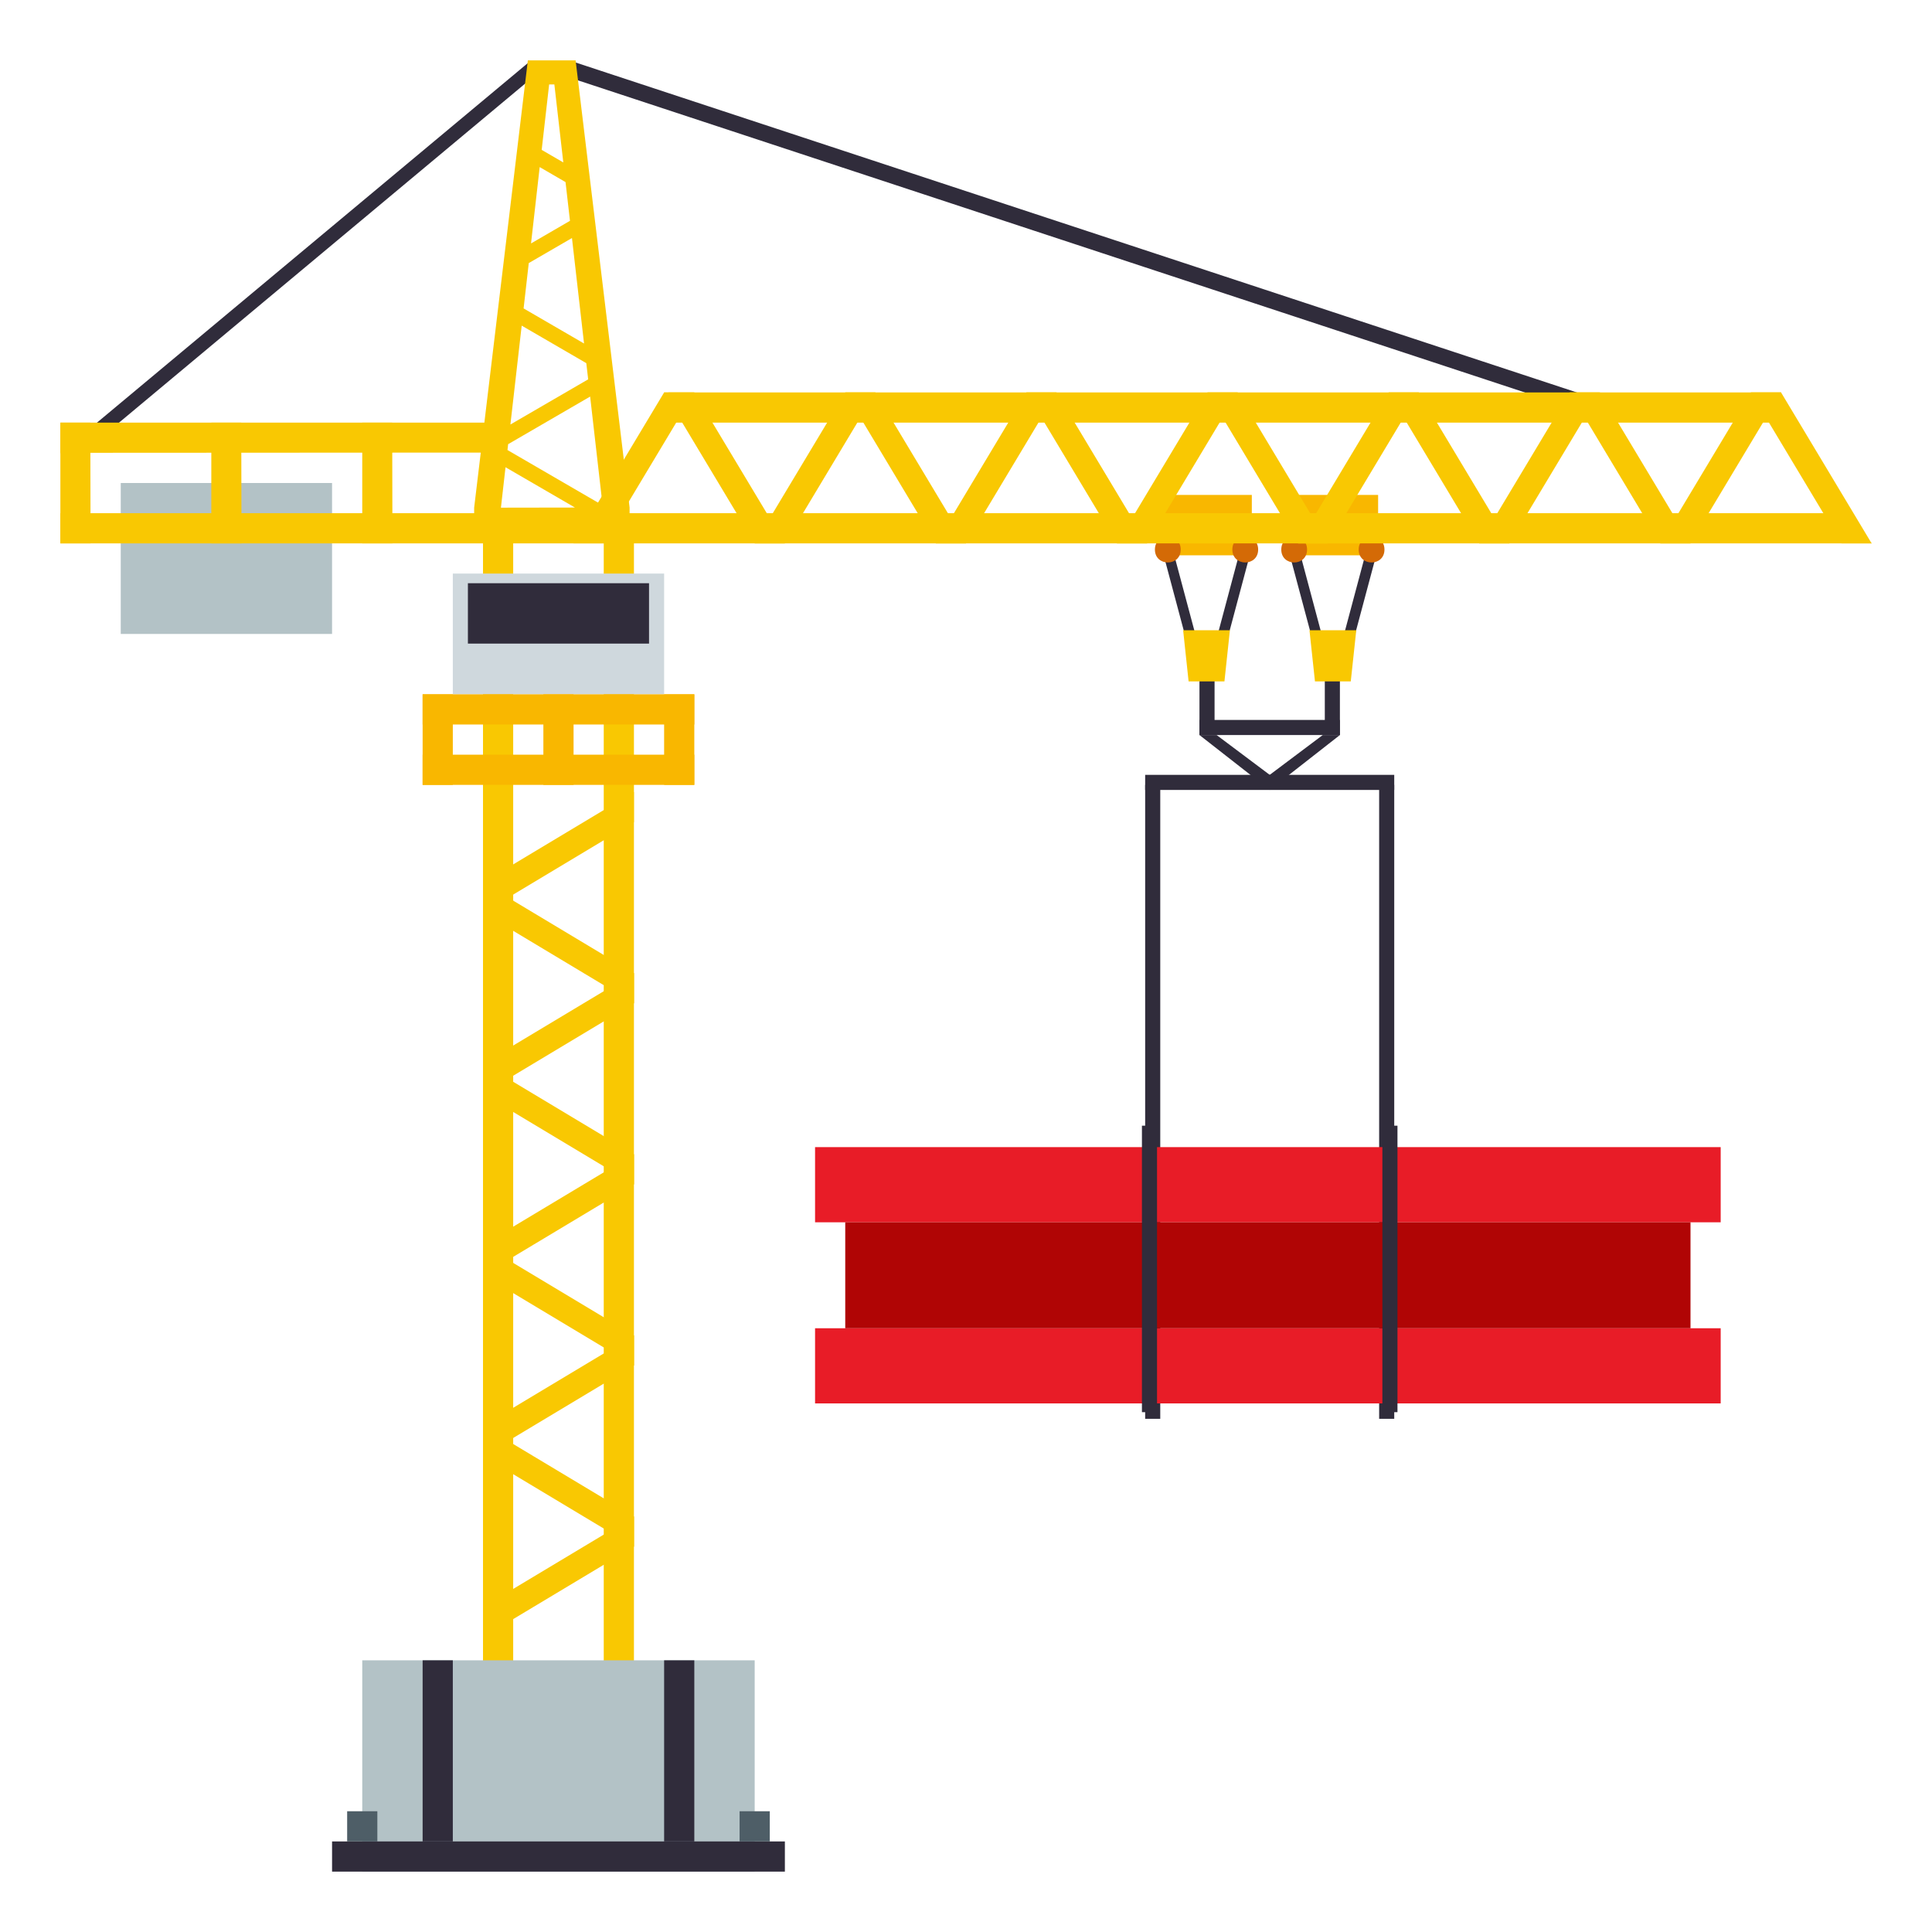 <?xml version="1.0" encoding="utf-8"?>
<!-- Generator: Adobe Illustrator 15.0.0, SVG Export Plug-In . SVG Version: 6.00 Build 0)  -->
<!DOCTYPE svg PUBLIC "-//W3C//DTD SVG 1.1//EN" "http://www.w3.org/Graphics/SVG/1.1/DTD/svg11.dtd">
<svg version="1.1" id="Layer_1" xmlns:x="http://ns.adobe.com/Extensibility/1.0/" xmlns:i="http://ns.adobe.com/AdobeIllustrator/10.0/" xmlns:graph="http://ns.adobe.com/Graphs/1.0/"
	 xmlns="http://www.w3.org/2000/svg" xmlns:xlink="http://www.w3.org/1999/xlink" xmlns:a="http://ns.adobe.com/AdobeSVGViewerExtensions/3.0/"
	 x="0px" y="0px" width="64px" height="64px" viewBox="0 0 64 64" enable-background="new 0 0 64 64" xml:space="preserve">
<rect x="42.652" y="16.395" fill="#F9B700" width="3" height="2"/>
<rect x="16" y="17.235" fill="#F9C802" width="1" height="39"/>
<rect x="20" y="17.235" fill="#F9C802" width="1" height="39"/>
<polygon fill="#F9C802" points="16,35.235 16,36.235 21,33.235 21,32.235 "/>
<polygon fill="#F9C802" points="16,36.235 21,39.235 21,38.235 16,35.235 "/>
<polygon fill="#F9C802" points="16,29.235 16,30.235 21,27.235 21,26.235 "/>
<polygon fill="#F9C802" points="16,30.235 21,33.235 21,32.235 16,29.235 "/>
<polygon fill="#F9C802" points="16,47.235 16,48.235 21,45.235 21,44.235 "/>
<polygon fill="#F9C802" points="16,48.235 21,51.235 21,50.235 16,47.235 "/>
<polygon fill="#F9C802" points="16,41.235 16,42.235 21,39.235 21,38.235 "/>
<polygon fill="#F9C802" points="16,42.235 21,45.235 21,44.235 16,41.235 "/>
<polygon fill="#F9C802" points="16,53.235 16,54.235 21,51.235 21,50.235 "/>
<rect x="39.734" y="22.389" fill="#302C3B" width="0.5" height="1.96"/>
<rect x="43.886" y="22.389" fill="#302C3B" width="0.5" height="1.96"/>
<rect x="37.935" y="26" fill="#302C3B" width="0.5" height="21"/>
<rect x="45.686" y="26" fill="#302C3B" width="0.5" height="21"/>
<polygon fill="#302C3B" points="43.818,24.349 42.061,25.668 40.302,24.349 39.734,24.349 42.061,26.168 44.386,24.349 "/>
<rect x="39.734" y="23.849" fill="#302C3B" width="4.651" height="0.5"/>
<rect x="37.935" y="25.668" fill="#302C3B" width="8.251" height="0.5"/>
<polygon fill="#302C3B" points="43.785,21.024 43.432,21.024 42.649,18.098 43.004,18.098 "/>
<polygon fill="#302C3B" points="44.52,21.024 44.885,21.024 45.667,18.098 45.301,18.098 "/>
<polygon fill="#F9C802" points="44.746,22.573 43.56,22.573 43.378,20.878 44.928,20.878 "/>
<path fill="#D46A06" d="M43.298,18.205c0,0.57-0.854,0.57-0.854,0S43.298,17.635,43.298,18.205z"/>
<path fill="#D46A06" d="M45.862,18.205c0,0.57-0.854,0.57-0.854,0S45.862,17.635,45.862,18.205z"/>
<rect x="38.468" y="16.395" fill="#F9B700" width="3" height="2"/>
<polygon fill="#302C3B" points="39.601,21.024 39.25,21.024 38.469,18.098 38.819,18.098 "/>
<polygon fill="#302C3B" points="40.336,21.024 40.698,21.024 41.479,18.098 41.117,18.098 "/>
<polygon fill="#F9C802" points="40.561,22.573 39.374,22.573 39.193,20.878 40.742,20.878 "/>
<path fill="#D46A06" d="M39.113,18.205c0,0.57-0.855,0.57-0.855,0S39.113,17.635,39.113,18.205z"/>
<path fill="#D46A06" d="M41.678,18.205c0,0.57-0.855,0.57-0.855,0S41.678,17.635,41.678,18.205z"/>
<rect x="4" y="16" fill="#B3C2C6" width="7" height="5"/>
<polygon fill="#302C3B" points="17.533,2.05 2,15.012 3.023,14.768 18.037,2.235 "/>
<polygon fill="#302C3B" points="19.006,2.05 52.268,13.011 50.546,13.011 18.415,2.421 "/>
<path fill="#F9C802" d="M20.856,16.811L19.068,2h-1.582l-1.779,14.817v0.794h5.149V16.811z M16.833,14.714l2.716-1.577l0.412,3.6
	l-3.15-1.829L16.833,14.714z M18.734,6.032l0.147,1.283l-1.29,0.749l0.287-2.529L18.734,6.032z M17.944,4.965l0.247-2.167h0.173
	l0.296,2.583L17.944,4.965z M18.947,7.885l0.4,3.494l-2.002-1.162l0.171-1.502L18.947,7.885z M19.422,12.03l0.062,0.536
	l-2.576,1.496l0.374-3.275L19.422,12.03z M16.746,15.478l2.3,1.335l-2.452,0.004L16.746,15.478z"/>
<polygon fill="#F9C802" points="2,14 2,18 3,18 2.992,14 "/>
<polygon fill="#F9C802" points="7,14 7,18 8,18 7.992,14 "/>
<polygon fill="#F9C802" points="12,14 12,18 13,18 12.992,14 "/>
<polygon fill="#F9C802" points="16.502,14 2,14 2,15 16.502,14.992 "/>
<polygon fill="#E81C27" points="27,44 27,46.49 57,46.49 57,44 "/>
<polygon fill="#E81C27" points="27,38 27,40.49 57,40.49 57,38 "/>
<polygon fill="#B00505" points="28,40.49 28,44 56,44 56,40.49 "/>
<rect x="15" y="19" fill="#CFD8DD" width="7" height="4"/>
<rect x="15.5" y="19.32" fill="#302C3B" width="6" height="2"/>
<rect x="14" y="23" fill="#F9B700" width="9" height="1"/>
<rect x="14" y="25" fill="#F9B700" width="9" height="1"/>
<rect x="14" y="23" fill="#F9B700" width="1" height="3"/>
<rect x="22" y="23" fill="#F9B700" width="1" height="3"/>
<rect x="18" y="23" fill="#F9B700" width="1" height="3"/>
<rect x="12" y="55" fill="#B3C2C6" width="13" height="7"/>
<rect x="11" y="61" fill="#302C3B" width="15" height="1"/>
<rect x="11.5" y="60" fill="#4E5E67" width="1" height="1"/>
<rect x="24.5" y="60" fill="#4E5E67" width="1" height="1"/>
<rect x="14" y="55" fill="#302C3B" width="1" height="6"/>
<rect x="22" y="55" fill="#302C3B" width="1" height="6"/>
<rect x="37.828" y="37.29" fill="#302C3B" width="0.5" height="9.49"/>
<rect x="45.793" y="37.29" fill="#302C3B" width="0.5" height="9.49"/>
<rect x="22.145" y="13" fill="#F9C802" width="36.855" height="1"/>
<polygon fill="#F9C802" points="2,18 62,18 61,17 2,17 "/>
<polygon fill="#F9C802" points="53,13 52,13 55,18 56,18 "/>
<polygon fill="#F9C802" points="52,13 49,18 50,18 53,13 "/>
<polygon fill="#F9C802" points="59,13 58,13 61,18 62,18 "/>
<polygon fill="#F9C802" points="58,13 55,18 56,18 59,13 "/>
<polygon fill="#F9C802" points="41,13 40,13 43,18 44,18 "/>
<polygon fill="#F9C802" points="40,13 37,18 38,18 41,13 "/>
<polygon fill="#F9C802" points="47,13 46,13 49,18 50,18 "/>
<polygon fill="#F9C802" points="46,13 43,18 44,18 47,13 "/>
<polygon fill="#F9C802" points="29,13 28,13 31,18 32,18 "/>
<polygon fill="#F9C802" points="28,13 25,18 26,18 29,13 "/>
<polygon fill="#F9C802" points="35,13 34,13 37,18 38,18 "/>
<polygon fill="#F9C802" points="34,13 31,18 32,18 35,13 "/>
<polygon fill="#F9C802" points="23,13 22,13 25,18 26,18 "/>
<polygon fill="#F9C802" points="22,13 19,18 20,18 23,13 "/>
</svg>
